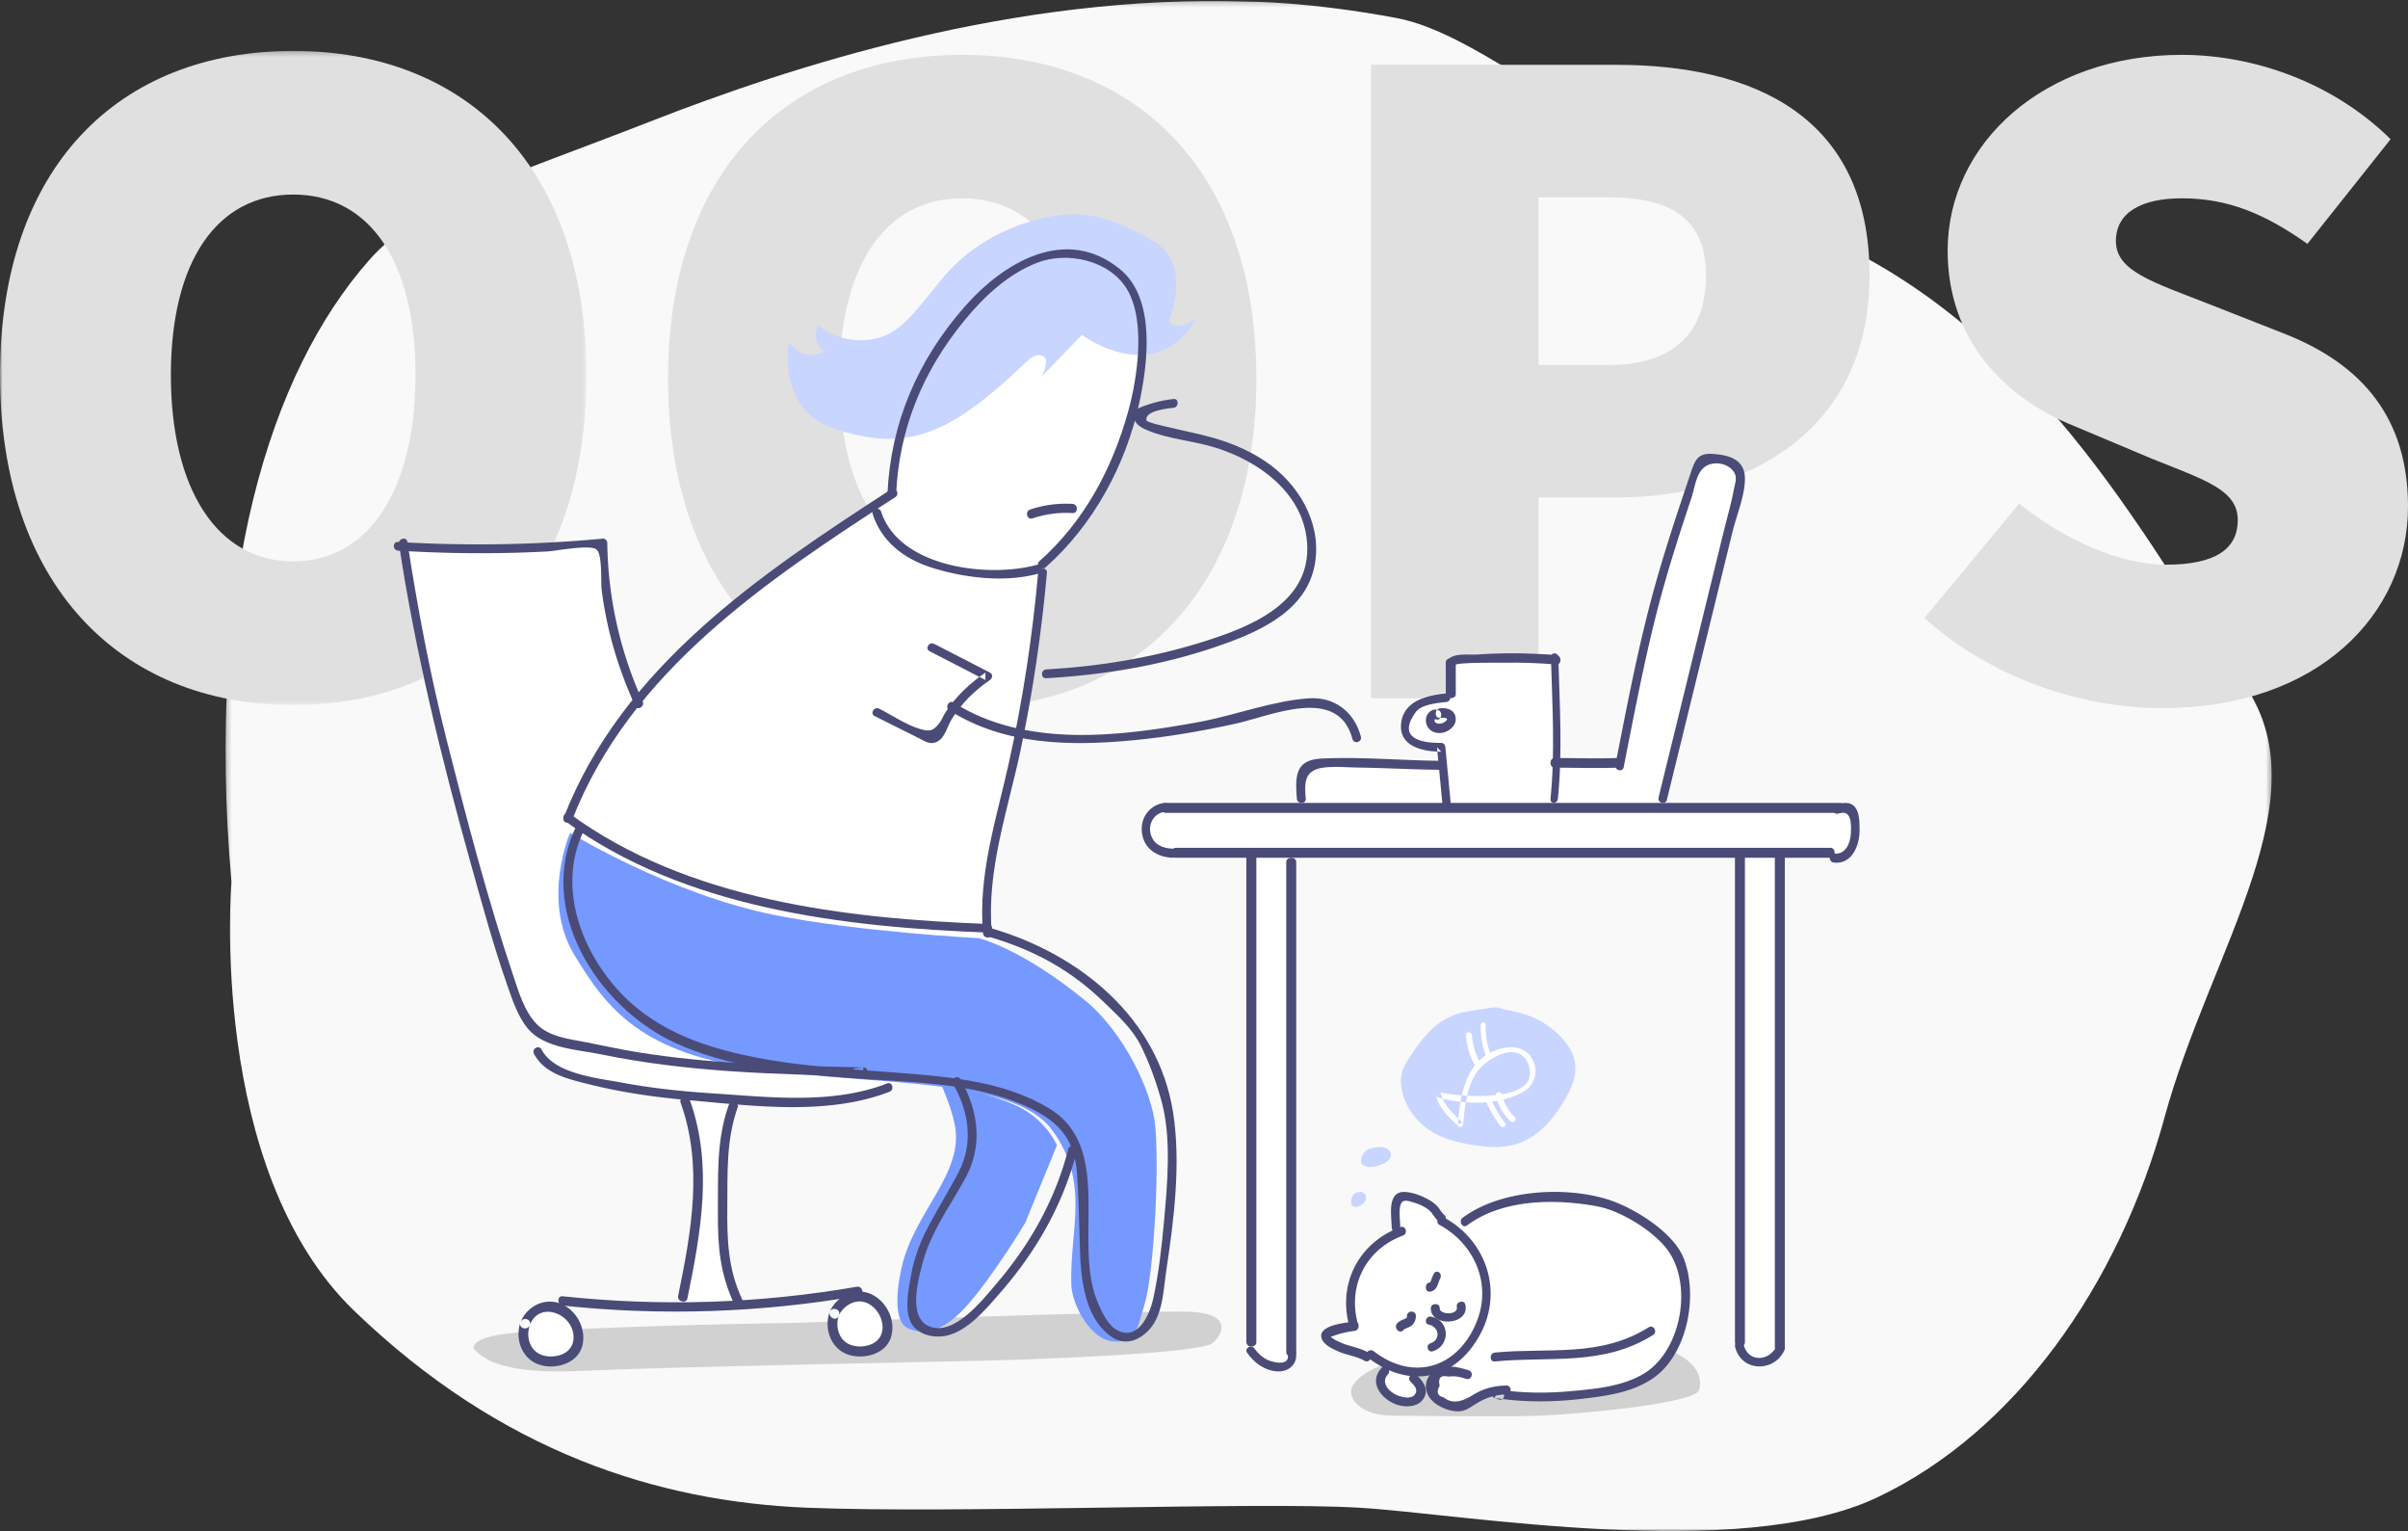<svg xmlns="http://www.w3.org/2000/svg" xmlns:xlink="http://www.w3.org/1999/xlink" width="483" height="307" viewBox="0 0 483 307">
    <rect x="0" y="0" width="483" height="307" fill="#333333" stroke="none"/>
    <defs>
        <path id="a" d="M.236.199H410.66V307H.236z"/>
        <path id="c" d="M0 .21h117.628v131.167H0z"/>
    </defs>
    <g fill="none" fill-rule="evenodd">
        <g transform="translate(45)">
            <mask id="b" fill="#fff">
                <use xlink:href="#a"/>
            </mask>
            <path fill="#F9F9F9" d="M205.508.324c-46.95-1.634-92.06 13.077-120.27 24.11C57.028 35.468 39.39 40.4 28.987 52.223 9.164 74.749-3.89 115.973 1.428 176.863c0 0-4.834 57.63 24.658 86.026 29.491 28.396 60.95 38.204 90.667 39.43 29.718 1.226 89.873-1.226 110.802 0 20.93 1.226 76.248 11.034 103.946-2.044 27.699-13.076 48.488-42.567 57.674-76.247s32.393-64.483 15.47-87.495c-16.92-23.012-38.795-70.149-85.875-89.898-47.08-19.749-66.272-39.773-83.75-43.042C217.54.324 205.508.324 205.508.324" mask="url(#b)"/>
        </g>
        <path fill="#D1D1D1" d="M311.959 268c-11.626 1.17-36.183 2.864-40.543 9.693-1.579 2.472 1.397 6.179 7.876 6.179 6.48 0 21.042.288 29.343 0 8.3-.288 31.467-2.481 32.183-5.155 1.457-5.437-6.229-8.775-9.522-8.584-3.293.19-19.337-2.133-19.337-2.133"/>
        <path fill="#FFF" d="M108.054 208s-.549 3.498 1.863 5.247c2.412 1.749 10.523 5.356 17.32 5.793 6.795.438 9.848.843 9.848.843s.994 2.766 1.436 5.279c.444 2.514 1.43 11.907 1.321 16.065-.11 4.158-3.727 20.773-3.727 20.773h11.729s-2.914-10.166-2.992-13.445c-.077-3.28-.406-17.6.58-20.879.987-3.28 1.535-6.517 1.535-6.517s10.523.371 16.333 0c5.81-.37 13.526-1.893 15.258-2.826 1.732-.932 1.42-2.463 1.42-2.463L108.054 208zM250.662 171.456L250 271.033s1.82 3.161 4.715 2.958c2.895-.204 4.285-1.989 4.285-1.989V171l-8.338.456zM349.186 171L349 270.186s.302 4.026 3.665 3.805c3.363-.22 4.958-3.339 4.958-3.339L358 171h-8.814zM266 267.63l5.648-1.51s-.839-8.58 1.239-11.977c2.077-3.398 7.588-7.08 7.588-7.08s-1.178-6.128-.03-6.86c1.15-.731 4.76.733 5.275.88.516.146 3.978 3.367 3.978 3.367l2.459 2.013s2.752-2.496 6.372-3.682 8.261-3.068 18.502-1.943c10.24 1.123 18.872 7.116 20.303 12.977 1.43 5.86 1.578 19.989-10.357 24.161-11.935 4.173-26.228 1.465-26.228 1.465s-1.62-1.026-2.578-.22c-.958.806-5.157 3.221-6.483 2.708-1.327-.512-4.936-2.122-4.42-3.733.515-1.61 1.104-3.227 1.104-3.227l-5.01.372s1.326 1.611 1.032 2.929c-.294 1.317-1.292 2.332-3.04 2.226-1.749-.104-4.721-1.017-4.856-3.013-.134-1.995 1.598-3.586 1.598-3.586l-4.204-2.336s-5.605-1.434-6.489-2.193c-.884-.758-1.403-1.738-1.403-1.738"/>
        <path fill="#D1D1D1" d="M159.194 265.273c-24.4.344-50.857 1.378-57.324 2.123-6.466.743-7.643 2.52-6.466 3.466 1.175.946 4.096 4.825 20.862 4.032 16.765-.794 72.551-1.822 83.168-2.11 10.616-.289 41.481-1.44 43.834-3.501 2.352-2.061 3.527-5.968-4.704-6.26-8.231-.292-79.37 2.25-79.37 2.25"/>
        <g transform="translate(0 10)">
            <mask id="d" fill="#fff">
                <use xlink:href="#c"/>
            </mask>
            <path fill="#E0E0E0" d="M83.345 65.203c0-22.962-9.34-36.193-24.53-36.193-15.192 0-24.54 13.231-24.54 36.193 0 22.969 9.348 37.366 24.54 37.366 15.19 0 24.53-14.397 24.53-37.366M0 65.203C0 23.56 23.754.21 58.814.21c35.052 0 58.814 23.547 58.814 64.993 0 41.652-23.762 66.174-58.814 66.174C23.754 131.377 0 106.855 0 65.203" mask="url(#d)"/>
        </g>
        <path fill="#E0E0E0" d="M217.609 75.91c0-22.932-9.37-36.146-24.609-36.146-15.239 0-24.617 13.214-24.617 36.146 0 22.94 9.378 37.318 24.617 37.318 15.24 0 24.609-14.378 24.609-37.318m-83.609 0C134 34.32 157.83 11 193 11c35.164 0 59 23.517 59 64.91 0 41.6-23.836 66.09-59 66.09-35.17 0-59-24.49-59-66.09M322.663 73.183c13.279 0 19.53-6.642 19.53-17.977s-7.03-15.63-19.53-15.63h-14.066v33.607h14.066zM275 13h49.221C351.567 13 375 23.165 375 55.206c0 31.062-24.213 44.545-50.779 44.545h-15.624V140H275V13zM405.012 100.987c8.925 7.192 20.18 12.241 29.492 12.241 10.087 0 14.352-3.3 14.352-8.933 0-6.03-6.397-7.969-17.069-12.25l-15.718-6.607c-13.577-5.445-25.408-16.91-25.408-35.182 0-21.57 19.398-39.256 46.948-39.256 14.351 0 30.258 5.436 41.9 16.91l-16.681 20.985c-8.538-6.022-15.907-9.131-25.22-9.131-8.15 0-13.198 2.911-13.198 8.554 0 6.022 7.18 8.158 18.625 12.63l15.33 6.029c15.71 6.219 24.635 17.1 24.635 34.596 0 21.38-17.841 40.427-49.277 40.427-15.908 0-34.145-5.832-47.723-18.082l19.012-22.931z"/>
        <path fill="#FFF" d="M160.223 213.902s-29.003 1.014-42.791-3.472c-13.788-4.487-13.126-6.85-13.126-6.85s-15.111-45.956-17.98-60.561C83.46 128.414 80 109.611 80 109.611s16.695.244 21.88.134c5.184-.11 18.232-1.247 18.232-1.247s.957 8.492 1.358 10.917c.4 2.425 6.423 20.948 6.423 20.948s14.026-16.891 22.63-21.943C159.125 113.37 179 99.284 179 99.284s-.353-10.053 3.784-18.684c4.138-8.631 10.535-18.954 20.132-25.872 9.596-6.919 18.861-2.087 18.861-2.087s9.045 5.82 8.162 14.715c-.882 8.895-2.1 14.766-5.073 23.171-3.971 11.227-15.383 22.842-15.383 22.842s-1.596 16.593-2.775 23.27c-1.179 6.676-3.572 17.032-3.572 17.032s-1.875 9.115-2.537 11.201c-.662 2.087-1.91 9.771-2.09 11.641-.18 1.87-.092 9.663-.092 9.663l-38.194 27.726zM240.3 170.548s-7.19 1.31-9.49-2.406c-2.3-3.717.94-6.51 1.832-6.702.893-.193 28.677-.208 28.677-.208s-.136-4.826.067-5.674c.202-.848 2.288-2.576 3.933-2.614 1.645-.036 23.82 0 23.82 0l-.774-3.94s-7.134-.106-7.683-3.55c-.549-3.444 3.968-5.334 4.837-5.646.87-.312 4.987-1.149 4.987-1.149l.052-6.599 21.044-.416.57 21.211 12.04.028s6.4-29.57 7.498-34.272c1.097-4.701 6.53-19.864 7.338-22.2.809-2.337 3.373-5.054 6.028-4.275 2.655.78 3.753 3.077 3.753 3.077L342.244 122l-9.656 39.23 36.73.223s2.36.159 2.536 1.227c.175 1.068.144 5.027.144 5.027s-1.222 3.168-3.527 3.278c-2.304.109-128.172-.438-128.172-.438"/>
        <path fill="#7699FF" d="M188.584 217s2.082 4.488 2.895 8.35c2.092 9.943-8.17 17.493-10.68 29.026-1.354 6.227-1.02 10.901 1.25 11.934 2.27 1.034 6.246 1.73 11.667-4.252 5.42-5.984 11.937-16.88 11.937-16.88l6.347-15.52s-2.24-5.487-8.673-8.195c-6.432-2.708-14.743-4.463-14.743-4.463"/>
        <path fill="#7699FF" d="M114.345 167s-5.81 13.448.86 24.493c6.667 11.046 13.54 19.776 37.373 22.99 23.834 3.216 50.682 1.553 58.45 12.108 7.768 10.553 3.45 20.208 3.863 31.097.154 4.055 3.905 11.06 8.505 11.297 4.6.238 4.657-2.433 6.272-7.8 1.614-5.365 2.928-25.689 2.052-35.356-.636-7.02-6.343-18.928-14.128-25.268-13.096-10.666-21.36-12.443-21.36-12.443s-24.046-1.27-40.776-4.62C134.247 179.247 114.345 167 114.345 167"/>
        <path fill="#C8D5FF" d="M217.024 67.165s14.73 10.968 22.976-3.4c-4.727 3.29-5.566.526-5.566.526s5.041-11.385-3.339-16.101c-8.38-4.717-12.642-5.594-18.579-5.046-8.904 1.207-17.7 5.594-23.526 12.723-5.826 7.13-8.541 11.256-14.071 12.175-6.597 1.097-10.884-2.852-10.884-2.852s-1.32 3.51 1.32 5.247c-4.288 2.54-7.147-1.846-7.147-1.846s-2.39 13.543 9.015 17.33c12.553 4.167 20.615 2.35 32.76-8.007 5.96-5.084 6.978-7.182 8.957-6.634 1.98.548 0 4.22 0 4.22l8.084-8.335z"/>
        <path fill="#4B4B78" d="M186.475 130.595l11.183 5.756v-1.484c-3.16 2.175-5.905 4.76-7.982 7.93-.474.725-.807 1.66-1.352 2.325-1.22 1.489-1.858 1.624-3.923 1.008-2.673-.796-5.57-2.786-8.045-4.024-1.023-.512-1.931.972-.906 1.485 2.925 1.463 5.842 2.943 8.776 4.39 1.359.67 2.304 1.426 3.71.763 1.6-.753 2.096-3.144 2.937-4.505 1.966-3.183 4.568-5.738 7.691-7.888.517-.355.642-1.154 0-1.484l-11.182-5.757c-1.019-.523-1.926.96-.907 1.485M114.769 164.406c11.617-29.817 39.082-48.055 64.823-64.733.952-.616.066-2.149-.893-1.528-26.18 16.964-53.83 35.492-65.635 65.79-.413 1.062 1.295 1.521 1.705.471"/>
        <path fill="#4B4B78" d="M179.751 99.05c.593-13.093 5.357-24.598 13.606-34.68 3.973-4.857 8.796-9.423 14.729-11.703 5.963-2.291 14.402-.532 17.944 5.292 3.829 6.298 2.129 17.816.27 24.508-3.204 11.532-8.823 22.09-17.818 30.06-.846.749.395 1.988 1.238 1.243 9.562-8.474 16.084-20.452 18.8-32.963 1.755-8.095 3.331-20.972-3.885-26.842-10.858-8.831-23.308-1.403-31.193 7.59-9.356 10.671-14.796 23.254-15.44 37.494-.053 1.132 1.697 1.13 1.749 0"/>
        <path fill="#4B4B78" d="M198.948 187.156c-1.146-12.608 3.25-24.795 5.815-36.977 2.457-11.663 4.165-23.466 5.233-35.335.101-1.128-1.66-1.122-1.762 0-1.155 12.839-3.089 25.586-5.885 38.17-2.504 11.273-6.226 22.453-5.163 34.142.102 1.12 1.865 1.131 1.762 0"/>
        <path fill="#4B4B78" d="M198.682 187.934c8.871 2.635 16.134 6.61 22.76 13.041 2.85 2.765 5.727 5.308 7.49 8.916 1.713 3.507 3.062 7.294 4.086 11.062 1.976 7.285 1.136 16.575.456 24.016-.463 5.069-1.066 10.468-2.159 15.454-.664 3.027-2.947 8.399-7.049 6.41-1.933-.939-3.111-3.463-3.948-5.348-5.431-12.24 3.495-31.32-10.07-39.35-8.045-4.764-17.387-5.951-26.523-6.732-10.875-.931-21.792-1.305-32.529-3.436-10.78-2.14-20.817-5.792-28.097-14.424-7.18-8.513-11.144-20.66-5.888-31.206.504-1.012-1.013-1.905-1.52-.89-8.385 16.826 4.125 36.427 19.608 43.615 10.402 4.827 22.517 6.088 33.821 7.011 12.478 1.021 26.04.62 37.564 6.163 6.051 2.912 8.895 6.512 9.348 13.224.319 4.733.435 9.487.557 14.23.157 6.072.711 14.23 6.136 18.215 2.015 1.48 4.2 1.424 6.26.047 4.323-2.894 4.253-8.587 4.947-13.172 1.533-10.133 2.974-21.527 1.359-31.753-2.986-18.9-18.623-31.59-36.14-36.793-1.089-.323-1.553 1.379-.469 1.7"/>
        <path fill="#4B4B78" d="M113.376 164.657c23.909 17.508 55.815 21.25 84.775 22.342 1.133.043 1.13-1.684 0-1.726-28.666-1.08-60.217-4.773-83.886-22.107-.908-.664-1.788.833-.889 1.491M190.412 142.436c11.093 7.053 24.32 7.191 36.96 5.996 6.79-.641 13.521-1.815 20.19-3.256 7.278-1.57 20.844-7.88 23.717 3.013.294 1.113 1.981.64 1.687-.477-1.324-5.018-5.338-8.025-10.41-7.686-7.35.492-14.826 3.416-22.082 4.75-15.88 2.92-34.795 5.256-49.179-3.889-.959-.61-1.839.941-.883 1.55M209.847 135.998c11.534-.648 23.112-2.559 34.07-6.303 7.88-2.693 17.535-6.682 19.634-15.7 1.865-8.019-2.29-15.894-8.582-20.65-3.456-2.612-7.484-4.368-11.626-5.552-2.71-.777-5.481-1.3-8.219-1.966-.64-.155-5.032-1.066-5.15-1.53-.525-2.042 4.915-2.469 5.406-2.525 1.112-.127 1.124-1.894 0-1.765-2.724.31-5.136.979-7.63 2.12-.272.125-.439.477-.436.762.02 1.945 1.164 2.694 2.902 3.42 4.2 1.755 9.051 2.066 13.4 3.395 9.173 2.805 18.452 9.603 18.602 20.143.162 11.381-11.82 15.989-20.902 18.838-10.204 3.2-20.806 4.95-31.469 5.548-1.126.063-1.133 1.829 0 1.765"/>
        <path fill="#4B4B78" d="M80.012 109.11c3.32 21.691 8.48 42.847 14.388 63.946 2.302 8.22 4.537 16.513 7.37 24.57 1.022 2.909 2.125 6.268 4.103 8.63 3.333 3.982 10.019 4.2 14.73 5.173 17.285 3.569 34.964 4 52.55 4.369v-1.766l-1.57.194c-1.11.136-1.125 1.904 0 1.766l1.57-.194c1.094-.134 1.165-1.742 0-1.766-15.181-.32-30.445-.625-45.463-3.079-3.374-.55-6.705-1.286-10.058-1.945-3.467-.681-7.46-1.064-10.018-3.694-2.41-2.476-3.542-6.33-4.636-9.59-5.184-15.461-9.343-31.368-13.344-47.174-3.326-13.136-5.874-26.52-7.924-39.91-.171-1.12-1.869-.645-1.698.47"/>
        <path fill="#4B4B78" d="M79.846 110.418c6.845.41 13.698.593 20.555.48 3.143-.05 6.283-.16 9.42-.326 1.733-.091 8.546-1.45 9.829-.38 1.226 1.021.823 6.474 1.043 8.169.34 2.628.81 5.24 1.413 7.822 1.235 5.295 3.05 10.409 5.291 15.363.463 1.023 1.977.136 1.517-.88-4.546-10.048-6.951-20.774-7.105-31.791-.006-.439-.399-.917-.878-.872a269.754 269.754 0 0 1-41.085.671c-1.13-.068-1.126 1.676 0 1.744M107.108 211.308c2.083 3.956 6.617 4.99 10.673 6.023 6.686 1.702 13.545 2.672 20.414 3.28 12.986 1.15 27.796 3.114 40.218-1.691 1.037-.402.586-2.076-.465-1.67-10.946 4.234-23.351 2.756-34.837 2.005-6.193-.405-12.378-1.04-18.479-2.188-4.95-.93-13.42-1.706-16.014-6.633-.52-.988-2.031-.114-1.51.874"/>
        <path fill="#4B4B78" d="M136.513 221.089c4.577 12.73 2.133 25.944-.494 38.795-.228 1.12 1.634 1.6 1.864.474 2.688-13.153 5.175-26.716.493-39.743-.389-1.082-2.255-.618-1.863.474M146.155 221.61c-2.541 7.193-2.09 14.447-2.152 21.931-.052 6.45.466 12.044 3.295 18 .492 1.035 2.1.138 1.61-.892-2.894-6.093-3.087-12.092-3.024-18.656.067-6.798-.246-13.359 2.07-19.914.381-1.08-1.42-1.543-1.8-.47"/>
        <path fill="#4B4B78" d="M112.843 261.795c19.867 2.117 39.817 1.437 59.52-1.979 1.116-.193.642-1.994-.47-1.802-19.545 3.388-39.346 4.011-59.05 1.911-1.128-.12-1.12 1.75 0 1.87"/>
        <path fill="#FFF" d="M105.424 265.453a5.588 5.588 0 0 0-.394 2.724c.203 1.947 1.43 3.557 2.873 4.274 1.441.716 3.06.654 4.577.258 1.082-.282 2.204-.784 2.885-1.889.792-1.286.794-3.153.277-4.649-.809-2.339-2.753-3.87-4.756-4.137-2.004-.267-4.748 1.056-5.462 3.42M167.424 263.45a5.604 5.604 0 0 0-.394 2.725c.203 1.947 1.43 3.558 2.872 4.275 1.442.717 3.06.655 4.578.259 1.082-.282 2.204-.784 2.885-1.89.792-1.287.794-3.155.277-4.651-.808-2.341-2.752-3.872-4.756-4.14-2.004-.268-4.732 1.413-5.462 3.421"/>
        <path fill="#4B4B78" d="M104.398 265.172c-1.185 3.37.33 7.363 3.82 8.48 3.316 1.063 7.933-.307 8.664-4.146.67-3.527-1.584-7.255-4.943-8.262-3.117-.935-6.387.914-7.54 3.928-.459 1.195 1.427 1.714 1.88.53 2.001-5.233 9.39-1.972 8.72 3.058-.368 2.764-3.566 3.659-5.937 3.056-2.7-.685-3.654-3.642-2.784-6.114.425-1.21-1.458-1.73-1.88-.53M166.398 263.138c-1.184 3.385.329 7.393 3.816 8.517 3.036.978 7.428-.102 8.494-3.505 1.063-3.39-.893-7.242-3.978-8.651-3.085-1.41-6.834.31-8.234 3.399-.526 1.161 1.152 2.18 1.681 1.011.834-1.84 2.932-3.313 4.965-2.869 2.4.524 4.171 3.236 3.844 5.701-.367 2.776-3.562 3.675-5.93 3.07-2.697-.689-3.65-3.658-2.78-6.142.424-1.214-1.457-1.737-1.878-.531M191.151 217.322c3.236 5.678 4.156 11.935 1.048 17.856-1.864 3.551-3.972 6.975-5.864 10.514-1.762 3.294-3.003 6.545-3.637 10.259-.452 2.65-1.243 6.334-.133 8.916 1.158 2.693 4.552 3.518 7.197 2.975 4.382-.898 8.244-5.614 11.008-8.789 7.107-8.166 12.533-17.648 15.2-28.173.278-1.101-1.42-1.572-1.701-.469-2.527 9.978-7.607 19.021-14.27 26.833-2.825 3.313-8.51 10.661-13.517 8.76-4.532-1.721-2.229-9.769-1.328-13.08 1.64-6.032 5.63-11.406 8.568-16.855 3.468-6.43 2.498-13.414-1.048-19.639-.563-.987-2.087-.098-1.523.892M175.05 103.094c1.866 5.704 6.514 9.082 12.016 10.784 6.647 2.056 14.556 2.97 21.31 1.126 1.093-.298.63-2.026-.467-1.727-9.64 2.633-27.493.558-31.164-10.659-.355-1.087-2.054-.62-1.696.476M207.097 103.95a21.151 21.151 0 0 1 8.04-1.07c1.152.066 1.149-1.774 0-1.84-2.908-.17-5.746.209-8.517 1.135-1.09.366-.624 2.143.477 1.775M261.908 160.134c-.234-3.049-.462-5.736 3.719-6.232 2.215-.262 4.687-.023 6.915.009 5.534.08 11.06.41 16.595.45 1.15.009 1.151-1.794 0-1.802-7.993-.06-16.04-.836-24.032-.453-5.21.25-5.346 3.316-4.984 8.028.088 1.15 1.876 1.16 1.787 0M311.864 153.937c4.091-.007 8.182.145 12.273 0 1.149-.04 1.153-1.977 0-1.936-4.09.145-8.182-.007-12.273 0-1.151.002-1.153 1.938 0 1.936"/>
        <path fill="#4B4B78" d="M325.687 153.824c1.931-9.83 3.81-19.686 6.215-29.409 1.318-5.327 2.86-10.594 4.51-15.821a548.39 548.39 0 0 1 2.796-8.562c1.022-3.06 1.078-7.1 5.115-7.115 1.109-.006 2.39.468 3.125 1.282 1.184 1.31.629 2.426.323 4.019-.561 2.934-1.412 5.838-2.122 8.738l-4.078 16.648-8.89 36.297c-.27 1.103 1.396 1.574 1.667.47l10.86-44.342c.764-3.12 1.53-6.24 2.293-9.359.786-3.21 2.532-7.408 2.499-10.725-.039-3.817-3.12-4.693-6.425-4.925-3.357-.235-3.697 1.61-4.697 4.563-2.288 6.76-4.537 13.535-6.506 20.4-3.521 12.268-5.892 24.846-8.352 37.37-.218 1.111 1.448 1.586 1.667.47M290.995 161.161l-1.078-11.318c-.045-.47-.349-.882-.84-.877-2.142.016-9.558-.116-5.058-6.225 1.122-1.521 4.534-1.807 6.107-1.982 1.064-.118 1.076-1.873 0-1.753-3.546.393-8.44 1.34-9.066 5.853-.678 4.881 4.512 5.887 8.017 5.86l-.84-.876 1.078 11.318c.106 1.113 1.787 1.124 1.68 0"/>
        <path fill="#4B4B78" d="M292 139.18v-6.36c0-1.092-2-1.094-2 0v6.36c0 1.092 2 1.094 2 0"/>
        <path fill="#4B4B78" d="M291.775 133.378c.239-.612 9.313-.482 10.02-.494 3.46-.06 6.905.082 10.356.349 1.135.087 1.13-1.794 0-1.88-5.308-.41-10.62-.486-15.931-.104-1.778.129-5.31-.521-6.15 1.628-.435 1.117 1.275 1.604 1.705.5"/>
        <path fill="#4B4B78" d="M311.096 131.864c.253 9.42.86 18.898-.09 28.284-.115 1.141 1.365 1.13 1.48 0 .95-9.384.341-18.864.089-28.284-.031-1.15-1.51-1.155-1.48 0M288.495 142.393c-1.353-.532-2.723.892-2.463 2.434.316 1.883 2.177 2.478 3.647 2.032 1.263-.383 2.686-1.624 2.236-3.27-.4-1.46-1.946-1.69-3.11-1.556-1.086.124-1.097 2.036 0 1.911.432-.05 2.135-.114 1.143.708-.39.324-.986.522-1.471.46-.245-.031-.676-.197-.732-.512-.049-.267.019-.472.294-.363 1.042.409 1.49-1.437.456-1.844"/>
        <path fill="#4B4B78" d="M233.853 163h135.294c1.136 0 1.138-2 0-2H233.853c-1.136 0-1.138 2 0 2"/>
        <path fill="#4B4B78" d="M368.748 163.132c2.642-.932 2.595 2.086 2.511 3.845-.1 2.08-1.02 4.462-3.43 4.18-1.11-.13-1.101 1.681 0 1.81 3.642.426 5.223-3.462 5.17-6.641-.024-1.345.013-3.199-.806-4.337-.968-1.347-2.573-1.074-3.908-.603-1.054.371-.602 2.121.463 1.746M233.53 161.006c-2.702.313-4.808 2.738-4.5 5.805.352 3.502 3.246 5.084 6.166 5.188 1.072.04 1.072-1.783 0-1.822-1.866-.067-3.813-.757-4.393-2.943-.556-2.095.755-4.178 2.728-4.406 1.056-.122 1.067-1.945 0-1.822"/>
        <path fill="#4B4B78" d="M235.848 172h131.304c1.13 0 1.132-2 0-2H235.848c-1.13 0-1.132 2 0 2"/>
        <path fill="#4B4B78" d="M250 170.85v98.3c0 1.132 2 1.134 2 0v-98.3c0-1.132-2-1.134-2 0"/>
        <path fill="#4B4B78" d="M250.155 271.261c1.406 2.036 3.537 3.58 6.025 3.73 2.242.136 4.14-1.398 3.775-3.799-.169-1.103-1.8-.634-1.633.463.37 2.432-3.139 1.478-4.067 1.033-1.083-.52-1.948-1.305-2.639-2.305-.625-.906-2.093-.037-1.461.878"/>
        <path fill="#4B4B78" d="M260 271.148v-98.296c0-1.135-2-1.137-2 0v98.296c0 1.135 2 1.137 2 0M348 171.849v97.302c0 1.131 2 1.133 2 0V171.85c0-1.131-2-1.133-2 0"/>
        <path fill="#4B4B78" d="M348.029 270.083c1.245 5.035 7.809 5.165 9.883.683.468-1.012-1.063-1.897-1.534-.878-1.422 3.072-5.719 3.44-6.635-.267-.27-1.088-1.984-.627-1.714.462"/>
        <path fill="#4B4B78" d="M356 171.852v98.296c0 1.135 2 1.137 2 0v-98.296c0-1.135-2-1.137-2 0M274.583 271.272c-1.872-1.125-4.12-1.252-6.067-2.255-.358-.184-.923-.363-1.202-.69-.455-.183-.484-.305-.09-.368.268-.105.539-.203.812-.29 1.205-.401 2.434-.656 3.684-.802 1.068-.126 1.079-1.988 0-1.86-1.417.165-7.525.63-6.631 3.364.432 1.322 2.075 2.023 3.122 2.524 1.761.842 3.855.981 5.521 1.983.953.573 1.805-1.032.85-1.606"/>
        <path fill="#4B4B78" d="M272.226 264.899c-1.797-7.4 1.94-14.483 9.167-17.135 1.07-.393.607-2.102-.476-1.704-8.149 2.99-12.45 10.94-10.417 19.309.268 1.106 1.994.637 1.726-.47"/>
        <path fill="#4B4B78" d="M280.876 246.182c-.03-1.273-.237-2.657-.093-3.92.222-1.941 1.289-1.597 2.734-1.158 1.096.334 2.21.794 3.1 1.53.77.637 1.113 1.59 1.877 2.198.851.677 2.072-.514 1.213-1.197-.61-.485-.945-1.305-1.503-1.86-.53-.525-1.171-.97-1.828-1.328-1.294-.707-2.899-1.303-4.376-1.43-3.92-.34-2.895 4.755-2.838 7.165.025 1.088 1.74 1.093 1.714 0"/>
        <path fill="#4B4B78" d="M274.305 272.179c8.373 6.457 17.646 4.622 22.63-4.682 4.621-8.624 1.184-18.774-7.316-23.383-.989-.536-1.874.96-.884 1.497 6.794 3.683 10.374 11.42 7.673 18.85-3.449 9.487-12.561 12.895-20.864 6.491-.879-.677-2.127.541-1.239 1.227"/>
        <path fill="#4B4B78" d="M277.14 274.278c-2.996 3.182.488 6.934 3.83 7.594 1.71.338 3.732.073 4.673-1.598.972-1.728-.217-3.354-1.457-4.517-.846-.793-2.123.483-1.273 1.278.771.725 1.621 1.614.872 2.623-.684.922-2.367.534-3.272.227-1.673-.568-3.762-2.564-2.099-4.328.796-.846-.475-2.126-1.274-1.279"/>
        <path fill="#4B4B78" d="M294.59 274.768c-2.365-.74-5.1-1.41-7.209.34-1.46 1.212-1.8 3.189-.838 4.834 1.083 1.852 3.864 3.085 5.946 3.058 1.288-.017 2.152-.61 3.193-1.283 2.073-1.34 3.956-2.054 6.457-2.109 1.146-.025 1.15-1.816 0-1.79-2.368.051-4.59.58-6.617 1.852-1.777 1.114-3.984 2.128-5.958.53-1.239-.29-1.506-1.063-.8-2.317-.357-1.588.212-2.208 1.706-1.861 1.534-.143 2.214.025 3.647.472 1.098.344 1.568-1.384.474-1.726M299.834 272.995c11.103-1.075 21.71 1.008 31.755-5.32.952-.6.078-2.14-.88-1.537-9.752 6.144-20.125 4.037-30.875 5.077-1.107.108-1.117 1.889 0 1.78"/>
        <path fill="#4B4B78" d="M294.264 245.72c7.145-5.305 17.518-5.372 25.95-3.859 4.657.836 10.821 4.575 13.847 8.232 5.712 6.906 3.326 20.724-4.319 25.335-4.36 2.63-9.983 3.11-14.92 3.546-4.864.43-9.686.375-14.518-.372-1.106-.17-1.541 1.314-.466 1.715l.81.303c1.06.395 1.517-1.322.466-1.716-.27-.1-.54-.2-.81-.302l-.466 1.715c5.816.9 11.602.86 17.442.176 4.98-.584 10.299-1.278 14.5-4.283 6.724-4.808 8.939-16.612 5.852-24.094-2.15-5.214-10.251-10.148-15.427-11.694-8.738-2.608-21.355-1.784-28.826 3.763-.901.67-.028 2.213.885 1.535M281.506 266.698c-.001.002.161-.173.08-.099-.082.075.082-.056.104-.068.07-.042.142-.08.216-.116-.083.041-.05.021.015-.007.316-.134.645-.243.942-.417.754-.442 1.113-1.202 1.137-2.086.031-1.207-1.765-1.206-1.797 0-.002.09-.028.256-.034.276.023-.091-.073.116-.009.027.053-.072-.046.053-.06.067-.072.07.1-.057-.039.033-.045.03-.092.057-.14.085-.047.029-.098.051-.147.076.116-.058.002 0-.056.023-.535.215-1.09.42-1.481.88-.765.9.502 2.23 1.27 1.326M286.737 259c.654-.03 1.18-.4 1.513-1.07.135-.274.228-.578.327-.87l.061-.182c-.031.085.01-.023.022-.048.029-.07.06-.139.091-.208.011-.024.107-.179.033-.072.263-.38.312-.916 0-1.286-.27-.321-.818-.381-1.08 0-.308.445-.46.923-.647 1.448-.02.058-.02.06-.003.007a4.024 4.024 0 0 1-.068.17c-.018.042-.129.255-.103.217.065-.097-.168.226-.055.059.07-.025.06-.021-.031.012.065 0 .045.002-.06.004-.98.045-.985 1.864 0 1.818M286.615 265.624c2.039.4 2.414 3.054.326 3.724-1.038.334-.593 1.942.454 1.606 3.575-1.147 3.474-6.19-.326-6.935-1.073-.21-1.532 1.394-.454 1.605"/>
        <path fill="#4B4B78" d="M287.001 262.311c-.116 3.877 7.848 3.49 6.924-.7-.235-1.07-1.947-.617-1.711.452.367 1.666-3.48 1.656-3.437.248.033-1.094-1.743-1.093-1.776 0"/>
        <path fill="#C8D5FF" d="M291.006 203.837c-3.406 1.38-6.02 4.718-8.264 8.143-.65.992-1.295 2.036-1.578 3.26-.276 1.2-.178 2.492.103 3.69.793 3.391 2.997 6.094 5.544 7.747 2.546 1.653 5.424 2.373 8.28 2.857 3.35.568 6.838.826 10.05-.471 3.769-1.522 6.804-5.066 9.033-9.086 1.084-1.953 2.04-4.229 1.784-6.57-.209-1.895-1.19-3.537-2.315-4.865-2.746-3.243-6.457-5.076-10.229-5.783-3.772-.706-2.313-1.073-6.09-.415-1.29.224-5.194.688-6.318 1.493"/>
        <path fill="#FFF" d="M288.02 219.678c.673 2.623 2.642 4.395 4.534 6.165.366.343.876.084.921-.393.34-3.567.682-7.393 2.721-10.43 1.821-2.713 8.516-6.752 10.413-1.465 2.848 7.936-14.49 6.361-17.924 5.439-.673-.18-.961.891-.287 1.073 5.376 1.443 11.438 1.591 16.6-.818 2.818-1.314 3.962-4.537 2.074-7.34-2.095-3.111-6.998-1.905-9.457-.016-4.105 3.153-4.755 8.69-5.22 13.557l.922-.394c-1.73-1.618-3.634-3.247-4.255-5.674-.178-.691-1.22-.398-1.042.296"/>
        <path fill="#FFF" d="M294.002 207.533c.178 2.176.8 4.236 1.875 6.186.352.638 1.403.077 1.052-.56a13.863 13.863 0 0 1-1.708-5.626c-.058-.708-1.277-.714-1.219 0M297.005 205.5c-.05 2.122.28 4.167 1.003 6.15.225.617 1.185.35.957-.275a15.843 15.843 0 0 1-.968-5.875c.016-.667-.976-.666-.992 0M298.05 220.834a24.378 24.378 0 0 0 2.883 4.931c.42.559 1.386.017.961-.548a24.408 24.408 0 0 1-2.882-4.932c-.28-.641-1.24-.087-.962.55M300.017 219.727c.462 1.932 1.462 3.657 2.922 5.094.555.546 1.44-.279.885-.824a9.394 9.394 0 0 1-2.599-4.58c-.175-.73-1.383-.421-1.208.31"/>
        <path fill="#C8D5FF" d="M273.842 230.906c-.448.388-.756 1.006-.828 1.668-.026.227-.022.47.069.671.11.244.327.386.54.486 1.113.514 2.365.21 3.497-.236.728-.287 1.51-.708 1.815-1.557.057-.16.094-.347.035-.507-.05-.137-.163-.642-.268-.721-.647-.479-1.054-.774-2.07-.698-.785.058-2.303.22-2.79.894M271.42 239.68c-.223.29-.377.755-.413 1.25-.013.17-.011.353.034.503a.66.66 0 0 0 .27.365c.557.387 1.182.157 1.749-.177.364-.215.755-.53.908-1.168a.861.861 0 0 0 .018-.38c-.026-.102-.083-.482-.135-.54-.324-.36-.527-.581-1.035-.524-.393.043-1.152.166-1.395.67"/>
    </g>
</svg>
